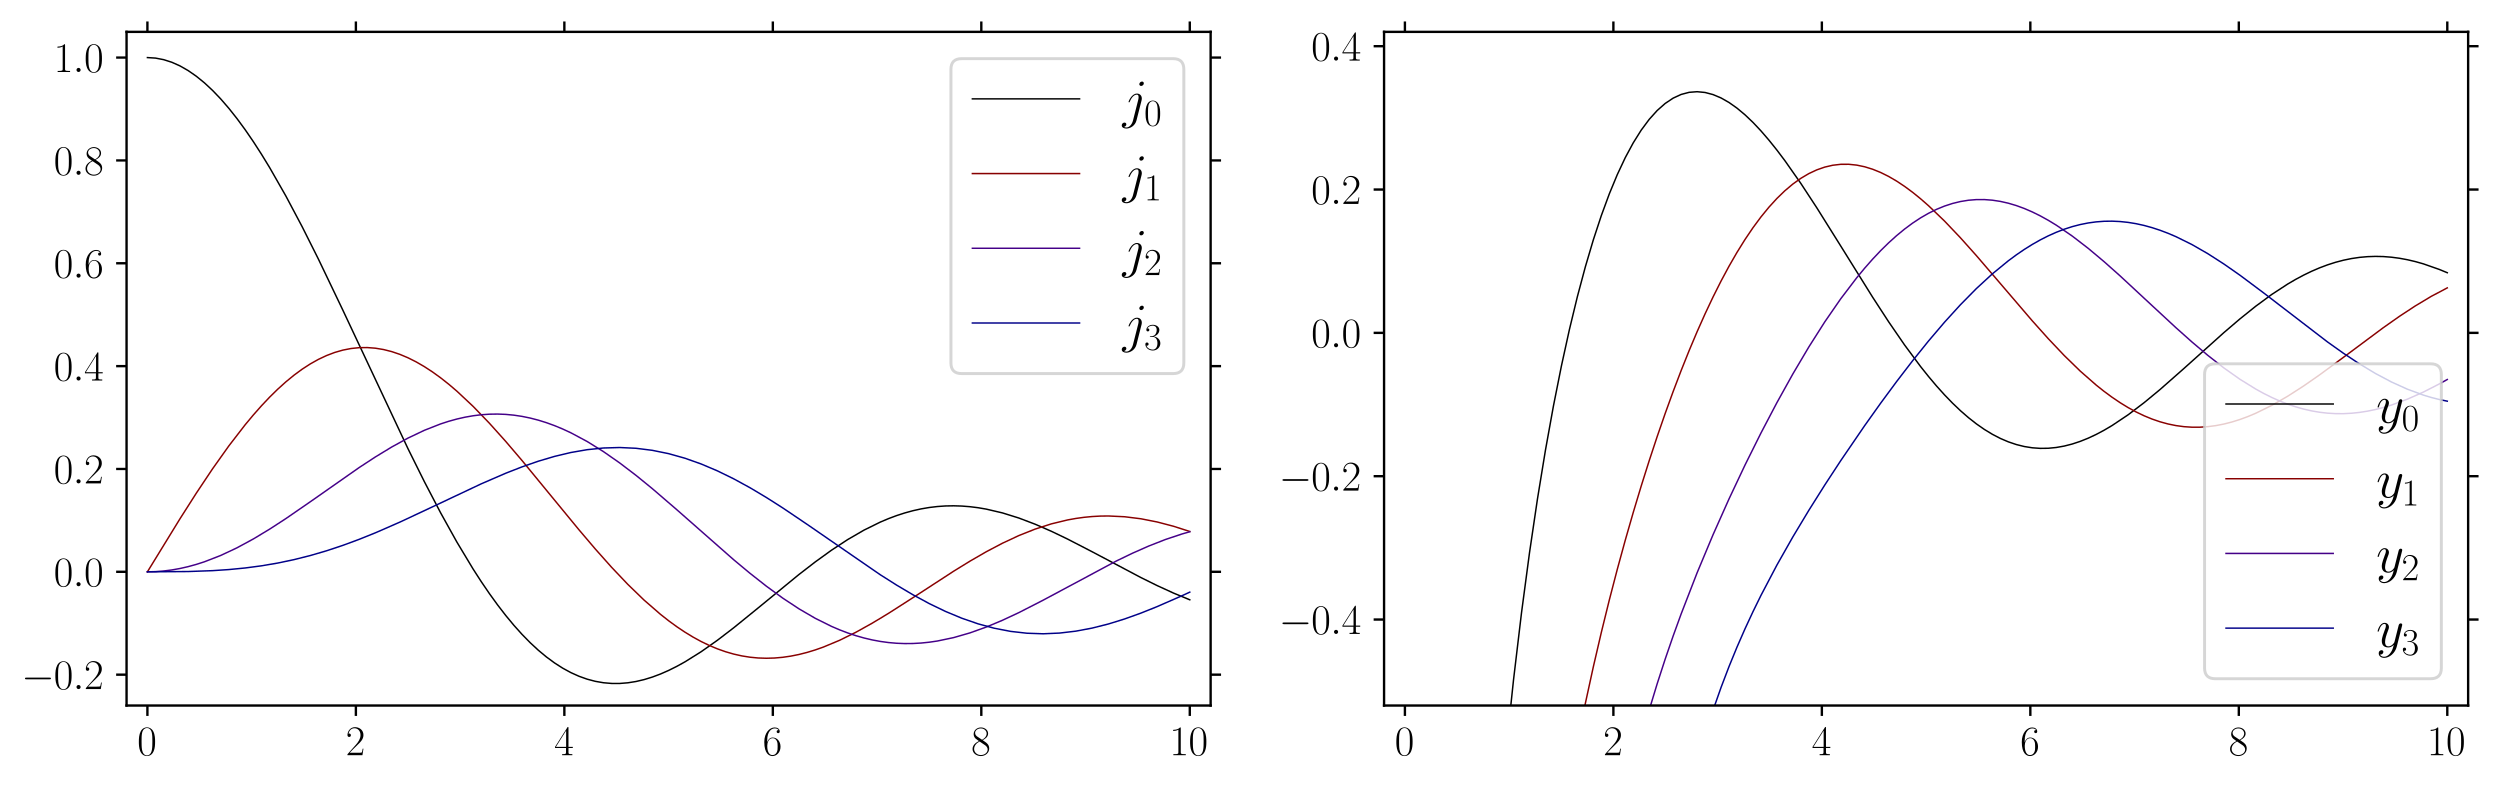 <?xml version="1.0" encoding="utf-8" standalone="no"?>
<!DOCTYPE svg PUBLIC "-//W3C//DTD SVG 1.1//EN"
  "http://www.w3.org/Graphics/SVG/1.1/DTD/svg11.dtd">
<svg xmlns:xlink="http://www.w3.org/1999/xlink" width="839.52pt" height="263.52pt" viewBox="0 0 839.52 263.52" xmlns="http://www.w3.org/2000/svg" version="1.1">
 <defs>
  <style type="text/css">*{stroke-linejoin: round; stroke-linecap: butt}</style>
 </defs>
 <g id="figure_1">
  <g id="patch_1">
   <path d="M 0 263.52 
L 839.52 263.52 
L 839.52 0 
L 0 0 
z
" style="fill: #ffffff"/>
  </g>
  <g id="axes_1">
   <g id="patch_2">
    <path d="M 42.499 236.922 
L 406.54 236.922 
L 406.54 10.7 
L 42.499 10.7 
z
" style="fill: #ffffff"/>
   </g>
   <g id="matplotlib.axis_1">
    <g id="xtick_1">
     <g id="line2d_1">
      <defs>
       <path id="m8d6387496d" d="M 0 0 
L 0 3.5 
" style="stroke: #000000; stroke-width: 0.8"/>
      </defs>
      <g>
       <use xlink:href="#m8d6387496d" x="49.5" y="236.922" style="stroke: #000000; stroke-width: 0.8"/>
      </g>
     </g>
     <g id="line2d_2">
      <defs>
       <path id="m1ee911e952" d="M 0 0 
L 0 -3.5 
" style="stroke: #000000; stroke-width: 0.8"/>
      </defs>
      <g>
       <use xlink:href="#m1ee911e952" x="49.5" y="10.7" style="stroke: #000000; stroke-width: 0.8"/>
      </g>
     </g>
     <g id="text_1">
      <!-- $\mathdefault{0}$ -->
      <g transform="translate(46.085 253.608) scale(0.14 -0.14)">
       <defs>
        <path id="CMR17-30" d="M 2688 2025 
C 2688 2416 2682 3080 2413 3591 
C 2176 4039 1798 4198 1466 4198 
C 1158 4198 768 4058 525 3597 
C 269 3118 243 2524 243 2025 
C 243 1661 250 1106 448 619 
C 723 -39 1216 -128 1466 -128 
C 1760 -128 2208 -7 2470 600 
C 2662 1042 2688 1559 2688 2025 
z
M 1466 -26 
C 1056 -26 813 325 723 812 
C 653 1188 653 1738 653 2096 
C 653 2588 653 2997 736 3387 
C 858 3929 1216 4096 1466 4096 
C 1728 4096 2067 3923 2189 3400 
C 2272 3036 2278 2607 2278 2096 
C 2278 1680 2278 1169 2202 792 
C 2067 95 1690 -26 1466 -26 
z
" transform="scale(0.016)"/>
       </defs>
       <use xlink:href="#CMR17-30" transform="scale(0.996)"/>
      </g>
     </g>
    </g>
    <g id="xtick_2">
     <g id="line2d_3">
      <g>
       <use xlink:href="#m8d6387496d" x="119.508" y="236.922" style="stroke: #000000; stroke-width: 0.8"/>
      </g>
     </g>
     <g id="line2d_4">
      <g>
       <use xlink:href="#m1ee911e952" x="119.508" y="10.7" style="stroke: #000000; stroke-width: 0.8"/>
      </g>
     </g>
     <g id="text_2">
      <!-- $\mathdefault{2}$ -->
      <g transform="translate(116.093 253.608) scale(0.14 -0.14)">
       <defs>
        <path id="CMR17-32" d="M 2669 989 
L 2554 989 
C 2490 536 2438 459 2413 420 
C 2381 369 1920 369 1830 369 
L 602 369 
C 832 619 1280 1072 1824 1597 
C 2214 1967 2669 2402 2669 3035 
C 2669 3790 2067 4224 1395 4224 
C 691 4224 262 3604 262 3030 
C 262 2780 448 2748 525 2748 
C 589 2748 781 2787 781 3010 
C 781 3207 614 3264 525 3264 
C 486 3264 448 3258 422 3245 
C 544 3790 915 4058 1306 4058 
C 1862 4058 2227 3617 2227 3035 
C 2227 2479 1901 2000 1536 1584 
L 262 146 
L 262 0 
L 2515 0 
L 2669 989 
z
" transform="scale(0.016)"/>
       </defs>
       <use xlink:href="#CMR17-32" transform="scale(0.996)"/>
      </g>
     </g>
    </g>
    <g id="xtick_3">
     <g id="line2d_5">
      <g>
       <use xlink:href="#m8d6387496d" x="189.515" y="236.922" style="stroke: #000000; stroke-width: 0.8"/>
      </g>
     </g>
     <g id="line2d_6">
      <g>
       <use xlink:href="#m1ee911e952" x="189.515" y="10.7" style="stroke: #000000; stroke-width: 0.8"/>
      </g>
     </g>
     <g id="text_3">
      <!-- $\mathdefault{4}$ -->
      <g transform="translate(186.101 253.608) scale(0.14 -0.14)">
       <defs>
        <path id="CMR17-34" d="M 2150 4122 
C 2150 4256 2144 4256 2029 4256 
L 128 1254 
L 128 1088 
L 1779 1088 
L 1779 457 
C 1779 224 1766 160 1318 160 
L 1197 160 
L 1197 0 
C 1402 0 1747 0 1965 0 
C 2182 0 2528 0 2733 0 
L 2733 160 
L 2611 160 
C 2163 160 2150 224 2150 457 
L 2150 1088 
L 2803 1088 
L 2803 1254 
L 2150 1254 
L 2150 4122 
z
M 1798 3703 
L 1798 1254 
L 256 1254 
L 1798 3703 
z
" transform="scale(0.016)"/>
       </defs>
       <use xlink:href="#CMR17-34" transform="scale(0.996)"/>
      </g>
     </g>
    </g>
    <g id="xtick_4">
     <g id="line2d_7">
      <g>
       <use xlink:href="#m8d6387496d" x="259.523" y="236.922" style="stroke: #000000; stroke-width: 0.8"/>
      </g>
     </g>
     <g id="line2d_8">
      <g>
       <use xlink:href="#m1ee911e952" x="259.523" y="10.7" style="stroke: #000000; stroke-width: 0.8"/>
      </g>
     </g>
     <g id="text_4">
      <!-- $\mathdefault{6}$ -->
      <g transform="translate(256.109 253.608) scale(0.14 -0.14)">
       <defs>
        <path id="CMR17-36" d="M 678 2176 
C 678 3690 1395 4032 1811 4032 
C 1946 4032 2272 4009 2400 3776 
C 2298 3776 2106 3776 2106 3553 
C 2106 3381 2246 3323 2336 3323 
C 2394 3323 2566 3348 2566 3560 
C 2566 3954 2246 4179 1805 4179 
C 1043 4179 243 3390 243 1984 
C 243 253 966 -128 1478 -128 
C 2099 -128 2688 427 2688 1283 
C 2688 2081 2170 2662 1517 2662 
C 1126 2662 838 2407 678 1960 
L 678 2176 
z
M 1478 25 
C 691 25 691 1200 691 1436 
C 691 1896 909 2560 1504 2560 
C 1613 2560 1926 2560 2138 2120 
C 2253 1870 2253 1609 2253 1289 
C 2253 944 2253 690 2118 434 
C 1978 171 1773 25 1478 25 
z
" transform="scale(0.016)"/>
       </defs>
       <use xlink:href="#CMR17-36" transform="scale(0.996)"/>
      </g>
     </g>
    </g>
    <g id="xtick_5">
     <g id="line2d_9">
      <g>
       <use xlink:href="#m8d6387496d" x="329.531" y="236.922" style="stroke: #000000; stroke-width: 0.8"/>
      </g>
     </g>
     <g id="line2d_10">
      <g>
       <use xlink:href="#m1ee911e952" x="329.531" y="10.7" style="stroke: #000000; stroke-width: 0.8"/>
      </g>
     </g>
     <g id="text_5">
      <!-- $\mathdefault{8}$ -->
      <g transform="translate(326.117 253.608) scale(0.14 -0.14)">
       <defs>
        <path id="CMR17-38" d="M 1741 2264 
C 2144 2467 2554 2773 2554 3263 
C 2554 3841 1990 4179 1472 4179 
C 890 4179 378 3759 378 3180 
C 378 3021 416 2747 666 2505 
C 730 2442 998 2251 1171 2130 
C 883 1983 211 1634 211 934 
C 211 279 838 -128 1459 -128 
C 2144 -128 2720 362 2720 1010 
C 2720 1590 2330 1857 2074 2029 
L 1741 2264 
z
M 902 2822 
C 851 2854 595 3051 595 3351 
C 595 3739 998 4032 1459 4032 
C 1965 4032 2336 3676 2336 3262 
C 2336 2669 1670 2331 1638 2331 
C 1632 2331 1626 2331 1574 2370 
L 902 2822 
z
M 2080 1519 
C 2176 1449 2483 1240 2483 851 
C 2483 381 2010 25 1472 25 
C 890 25 448 438 448 940 
C 448 1443 838 1862 1280 2060 
L 2080 1519 
z
" transform="scale(0.016)"/>
       </defs>
       <use xlink:href="#CMR17-38" transform="scale(0.996)"/>
      </g>
     </g>
    </g>
    <g id="xtick_6">
     <g id="line2d_11">
      <g>
       <use xlink:href="#m8d6387496d" x="399.539" y="236.922" style="stroke: #000000; stroke-width: 0.8"/>
      </g>
     </g>
     <g id="line2d_12">
      <g>
       <use xlink:href="#m1ee911e952" x="399.539" y="10.7" style="stroke: #000000; stroke-width: 0.8"/>
      </g>
     </g>
     <g id="text_6">
      <!-- $\mathdefault{10}$ -->
      <g transform="translate(392.711 253.608) scale(0.14 -0.14)">
       <defs>
        <path id="CMR17-31" d="M 1702 4058 
C 1702 4192 1696 4192 1606 4192 
C 1357 3916 979 3827 621 3827 
C 602 3827 570 3827 563 3808 
C 557 3795 557 3782 557 3648 
C 755 3648 1088 3686 1344 3839 
L 1344 461 
C 1344 236 1331 160 781 160 
L 589 160 
L 589 0 
C 896 0 1216 0 1523 0 
C 1830 0 2150 0 2458 0 
L 2458 160 
L 2266 160 
C 1715 160 1702 230 1702 458 
L 1702 4058 
z
" transform="scale(0.016)"/>
       </defs>
       <use xlink:href="#CMR17-31" transform="scale(0.996)"/>
       <use xlink:href="#CMR17-30" transform="translate(45.69 0) scale(0.996)"/>
      </g>
     </g>
    </g>
   </g>
   <g id="matplotlib.axis_2">
    <g id="ytick_1">
     <g id="line2d_13">
      <defs>
       <path id="m54f9324bfe" d="M 0 0 
L -3.5 0 
" style="stroke: #000000; stroke-width: 0.8"/>
      </defs>
      <g>
       <use xlink:href="#m54f9324bfe" x="42.499" y="226.561" style="stroke: #000000; stroke-width: 0.8"/>
      </g>
     </g>
     <g id="line2d_14">
      <defs>
       <path id="m82f58ac1da" d="M 0 0 
L 3.5 0 
" style="stroke: #000000; stroke-width: 0.8"/>
      </defs>
      <g>
       <use xlink:href="#m82f58ac1da" x="406.54" y="226.561" style="stroke: #000000; stroke-width: 0.8"/>
      </g>
     </g>
     <g id="text_7">
      <!-- $\mathdefault{−0.2}$ -->
      <g transform="translate(7.2 231.404) scale(0.14 -0.14)">
       <defs>
        <path id="CMSY10-0" d="M 4218 1472 
C 4326 1472 4442 1472 4442 1600 
C 4442 1728 4326 1728 4218 1728 
L 755 1728 
C 646 1728 531 1728 531 1600 
C 531 1472 646 1472 755 1472 
L 4218 1472 
z
" transform="scale(0.016)"/>
        <path id="CMMI12-3a" d="M 1178 307 
C 1178 492 1024 619 870 619 
C 685 619 557 466 557 313 
C 557 128 710 0 864 0 
C 1050 0 1178 153 1178 307 
z
" transform="scale(0.016)"/>
       </defs>
       <use xlink:href="#CMSY10-0" transform="scale(0.996)"/>
       <use xlink:href="#CMR17-30" transform="translate(77.487 0) scale(0.996)"/>
       <use xlink:href="#CMMI12-3a" transform="translate(123.178 0) scale(0.996)"/>
       <use xlink:href="#CMR17-32" transform="translate(150.275 0) scale(0.996)"/>
      </g>
     </g>
    </g>
    <g id="ytick_2">
     <g id="line2d_15">
      <g>
       <use xlink:href="#m54f9324bfe" x="42.499" y="192.023" style="stroke: #000000; stroke-width: 0.8"/>
      </g>
     </g>
     <g id="line2d_16">
      <g>
       <use xlink:href="#m82f58ac1da" x="406.54" y="192.023" style="stroke: #000000; stroke-width: 0.8"/>
      </g>
     </g>
     <g id="text_8">
      <!-- $\mathdefault{0.0}$ -->
      <g transform="translate(18.048 196.866) scale(0.14 -0.14)">
       <use xlink:href="#CMR17-30" transform="scale(0.996)"/>
       <use xlink:href="#CMMI12-3a" transform="translate(45.69 0) scale(0.996)"/>
       <use xlink:href="#CMR17-30" transform="translate(72.788 0) scale(0.996)"/>
      </g>
     </g>
    </g>
    <g id="ytick_3">
     <g id="line2d_17">
      <g>
       <use xlink:href="#m54f9324bfe" x="42.499" y="157.485" style="stroke: #000000; stroke-width: 0.8"/>
      </g>
     </g>
     <g id="line2d_18">
      <g>
       <use xlink:href="#m82f58ac1da" x="406.54" y="157.485" style="stroke: #000000; stroke-width: 0.8"/>
      </g>
     </g>
     <g id="text_9">
      <!-- $\mathdefault{0.2}$ -->
      <g transform="translate(18.048 162.328) scale(0.14 -0.14)">
       <use xlink:href="#CMR17-30" transform="scale(0.996)"/>
       <use xlink:href="#CMMI12-3a" transform="translate(45.69 0) scale(0.996)"/>
       <use xlink:href="#CMR17-32" transform="translate(72.788 0) scale(0.996)"/>
      </g>
     </g>
    </g>
    <g id="ytick_4">
     <g id="line2d_19">
      <g>
       <use xlink:href="#m54f9324bfe" x="42.499" y="122.948" style="stroke: #000000; stroke-width: 0.8"/>
      </g>
     </g>
     <g id="line2d_20">
      <g>
       <use xlink:href="#m82f58ac1da" x="406.54" y="122.948" style="stroke: #000000; stroke-width: 0.8"/>
      </g>
     </g>
     <g id="text_10">
      <!-- $\mathdefault{0.4}$ -->
      <g transform="translate(18.048 127.791) scale(0.14 -0.14)">
       <use xlink:href="#CMR17-30" transform="scale(0.996)"/>
       <use xlink:href="#CMMI12-3a" transform="translate(45.69 0) scale(0.996)"/>
       <use xlink:href="#CMR17-34" transform="translate(72.788 0) scale(0.996)"/>
      </g>
     </g>
    </g>
    <g id="ytick_5">
     <g id="line2d_21">
      <g>
       <use xlink:href="#m54f9324bfe" x="42.499" y="88.41" style="stroke: #000000; stroke-width: 0.8"/>
      </g>
     </g>
     <g id="line2d_22">
      <g>
       <use xlink:href="#m82f58ac1da" x="406.54" y="88.41" style="stroke: #000000; stroke-width: 0.8"/>
      </g>
     </g>
     <g id="text_11">
      <!-- $\mathdefault{0.6}$ -->
      <g transform="translate(18.048 93.253) scale(0.14 -0.14)">
       <use xlink:href="#CMR17-30" transform="scale(0.996)"/>
       <use xlink:href="#CMMI12-3a" transform="translate(45.69 0) scale(0.996)"/>
       <use xlink:href="#CMR17-36" transform="translate(72.788 0) scale(0.996)"/>
      </g>
     </g>
    </g>
    <g id="ytick_6">
     <g id="line2d_23">
      <g>
       <use xlink:href="#m54f9324bfe" x="42.499" y="53.872" style="stroke: #000000; stroke-width: 0.8"/>
      </g>
     </g>
     <g id="line2d_24">
      <g>
       <use xlink:href="#m82f58ac1da" x="406.54" y="53.872" style="stroke: #000000; stroke-width: 0.8"/>
      </g>
     </g>
     <g id="text_12">
      <!-- $\mathdefault{0.8}$ -->
      <g transform="translate(18.048 58.715) scale(0.14 -0.14)">
       <use xlink:href="#CMR17-30" transform="scale(0.996)"/>
       <use xlink:href="#CMMI12-3a" transform="translate(45.69 0) scale(0.996)"/>
       <use xlink:href="#CMR17-38" transform="translate(72.788 0) scale(0.996)"/>
      </g>
     </g>
    </g>
    <g id="ytick_7">
     <g id="line2d_25">
      <g>
       <use xlink:href="#m54f9324bfe" x="42.499" y="19.334" style="stroke: #000000; stroke-width: 0.8"/>
      </g>
     </g>
     <g id="line2d_26">
      <g>
       <use xlink:href="#m82f58ac1da" x="406.54" y="19.334" style="stroke: #000000; stroke-width: 0.8"/>
      </g>
     </g>
     <g id="text_13">
      <!-- $\mathdefault{1.0}$ -->
      <g transform="translate(18.048 24.177) scale(0.14 -0.14)">
       <use xlink:href="#CMR17-31" transform="scale(0.996)"/>
       <use xlink:href="#CMMI12-3a" transform="translate(45.69 0) scale(0.996)"/>
       <use xlink:href="#CMR17-30" transform="translate(72.788 0) scale(0.996)"/>
      </g>
     </g>
    </g>
   </g>
   <g id="line2d_27">
    <path d="M 49.5 19.334 
L 52.234 19.51 
L 54.969 20.036 
L 57.704 20.911 
L 60.438 22.131 
L 63.173 23.693 
L 65.908 25.589 
L 68.642 27.814 
L 71.377 30.36 
L 74.112 33.216 
L 76.846 36.373 
L 79.581 39.819 
L 82.316 43.542 
L 85.051 47.528 
L 87.785 51.764 
L 90.52 56.233 
L 95.989 65.808 
L 101.459 76.12 
L 106.928 87.022 
L 115.132 104.151 
L 137.01 150.683 
L 142.479 161.694 
L 147.948 172.179 
L 153.418 182.019 
L 158.887 191.106 
L 161.622 195.338 
L 164.356 199.349 
L 167.091 203.13 
L 169.826 206.672 
L 172.56 209.97 
L 175.295 213.018 
L 178.03 215.81 
L 180.764 218.344 
L 183.499 220.617 
L 186.234 222.628 
L 188.969 224.377 
L 191.703 225.866 
L 194.438 227.096 
L 197.173 228.07 
L 199.907 228.793 
L 202.642 229.269 
L 205.377 229.506 
L 208.111 229.51 
L 210.846 229.289 
L 213.581 228.852 
L 216.315 228.208 
L 219.05 227.368 
L 221.785 226.342 
L 224.519 225.142 
L 227.254 223.78 
L 229.989 222.269 
L 235.458 218.849 
L 240.928 214.99 
L 246.397 210.802 
L 254.601 204.143 
L 268.274 192.94 
L 273.744 188.714 
L 279.213 184.768 
L 284.682 181.179 
L 290.152 178.01 
L 295.621 175.317 
L 298.356 174.161 
L 301.091 173.138 
L 303.825 172.252 
L 306.56 171.503 
L 309.295 170.894 
L 312.029 170.425 
L 314.764 170.097 
L 317.499 169.907 
L 320.233 169.855 
L 322.968 169.938 
L 325.703 170.152 
L 328.437 170.495 
L 331.172 170.961 
L 336.641 172.242 
L 342.111 173.948 
L 347.58 176.023 
L 353.05 178.407 
L 358.519 181.032 
L 366.723 185.27 
L 383.131 193.948 
L 388.6 196.653 
L 394.07 199.16 
L 399.539 201.418 
L 399.539 201.418 
" clip-path="url(#p93f5dc37d2)" style="fill: none; stroke: #000000; stroke-width: 0.5; stroke-linecap: square"/>
   </g>
   <g id="line2d_28">
    <path d="M 49.5 192.023 
L 60.438 174.21 
L 65.908 165.629 
L 71.377 157.432 
L 76.846 149.738 
L 82.316 142.654 
L 85.051 139.373 
L 87.785 136.281 
L 90.52 133.387 
L 93.255 130.703 
L 95.989 128.235 
L 98.724 125.993 
L 101.459 123.982 
L 104.193 122.209 
L 106.928 120.678 
L 109.663 119.393 
L 112.397 118.357 
L 115.132 117.571 
L 117.867 117.036 
L 120.601 116.751 
L 123.336 116.715 
L 126.071 116.926 
L 128.805 117.379 
L 131.54 118.071 
L 134.275 118.996 
L 137.01 120.148 
L 139.744 121.519 
L 142.479 123.101 
L 145.214 124.885 
L 147.948 126.862 
L 150.683 129.021 
L 153.418 131.351 
L 158.887 136.477 
L 164.356 142.139 
L 169.826 148.231 
L 175.295 154.641 
L 186.234 167.956 
L 194.438 177.926 
L 199.907 184.357 
L 205.377 190.499 
L 210.846 196.255 
L 216.315 201.544 
L 221.785 206.292 
L 224.519 208.444 
L 227.254 210.439 
L 229.989 212.271 
L 232.723 213.936 
L 235.458 215.43 
L 238.193 216.75 
L 240.928 217.894 
L 243.662 218.86 
L 246.397 219.649 
L 249.132 220.26 
L 251.866 220.695 
L 254.601 220.956 
L 257.336 221.047 
L 260.07 220.97 
L 262.805 220.73 
L 265.54 220.333 
L 268.274 219.785 
L 271.009 219.091 
L 273.744 218.259 
L 276.478 217.297 
L 281.948 215.014 
L 287.417 212.314 
L 292.887 209.273 
L 298.356 205.972 
L 306.56 200.713 
L 320.233 191.821 
L 325.703 188.45 
L 331.172 185.292 
L 336.641 182.41 
L 342.111 179.859 
L 347.58 177.684 
L 353.05 175.922 
L 358.519 174.597 
L 361.254 174.103 
L 363.988 173.724 
L 366.723 173.459 
L 369.458 173.309 
L 372.192 173.271 
L 377.662 173.528 
L 383.131 174.21 
L 388.6 175.287 
L 394.07 176.722 
L 399.539 178.473 
L 399.539 178.473 
" clip-path="url(#p93f5dc37d2)" style="fill: none; stroke: #880000; stroke-width: 0.5; stroke-linecap: square"/>
   </g>
   <g id="line2d_29">
    <path d="M 49.5 192.023 
L 52.234 191.953 
L 54.969 191.742 
L 57.704 191.393 
L 60.438 190.907 
L 63.173 190.285 
L 65.908 189.533 
L 68.642 188.653 
L 74.112 186.53 
L 79.581 183.96 
L 85.051 180.998 
L 90.52 177.706 
L 95.989 174.152 
L 104.193 168.497 
L 120.601 157.013 
L 126.071 153.434 
L 131.54 150.109 
L 137.01 147.112 
L 142.479 144.51 
L 147.948 142.362 
L 150.683 141.473 
L 153.418 140.717 
L 156.152 140.096 
L 158.887 139.616 
L 161.622 139.279 
L 164.356 139.089 
L 167.091 139.047 
L 169.826 139.155 
L 172.56 139.414 
L 175.295 139.823 
L 178.03 140.382 
L 180.764 141.088 
L 183.499 141.94 
L 186.234 142.935 
L 188.969 144.069 
L 191.703 145.338 
L 197.173 148.26 
L 202.642 151.655 
L 208.111 155.468 
L 213.581 159.636 
L 219.05 164.09 
L 227.254 171.145 
L 246.397 187.978 
L 251.866 192.53 
L 257.336 196.833 
L 262.805 200.82 
L 268.274 204.432 
L 273.744 207.618 
L 279.213 210.336 
L 281.948 211.508 
L 284.682 212.552 
L 287.417 213.464 
L 290.152 214.243 
L 292.887 214.887 
L 295.621 215.397 
L 298.356 215.771 
L 301.091 216.011 
L 303.825 216.117 
L 306.56 216.093 
L 309.295 215.94 
L 312.029 215.661 
L 314.764 215.261 
L 320.233 214.113 
L 325.703 212.535 
L 331.172 210.576 
L 336.641 208.289 
L 342.111 205.733 
L 350.315 201.534 
L 374.927 188.365 
L 380.396 185.728 
L 385.866 183.317 
L 391.335 181.178 
L 396.805 179.35 
L 399.539 178.563 
L 399.539 178.563 
" clip-path="url(#p93f5dc37d2)" style="fill: none; stroke: #440088; stroke-width: 0.5; stroke-linecap: square"/>
   </g>
   <g id="line2d_30">
    <path d="M 49.5 192.023 
L 63.173 191.926 
L 71.377 191.63 
L 76.846 191.265 
L 82.316 190.733 
L 87.785 190.01 
L 93.255 189.08 
L 98.724 187.93 
L 104.193 186.554 
L 109.663 184.954 
L 115.132 183.137 
L 120.601 181.118 
L 126.071 178.916 
L 134.275 175.331 
L 145.214 170.206 
L 161.622 162.466 
L 169.826 158.916 
L 175.295 156.779 
L 180.764 154.878 
L 186.234 153.257 
L 191.703 151.955 
L 197.173 151.007 
L 202.642 150.441 
L 208.111 150.279 
L 213.581 150.537 
L 219.05 151.222 
L 224.519 152.336 
L 229.989 153.869 
L 235.458 155.808 
L 240.928 158.129 
L 246.397 160.802 
L 251.866 163.79 
L 257.336 167.05 
L 262.805 170.533 
L 271.009 176.063 
L 295.621 193.018 
L 301.091 196.484 
L 306.56 199.721 
L 312.029 202.68 
L 317.499 205.318 
L 322.968 207.598 
L 328.437 209.49 
L 333.907 210.97 
L 339.376 212.023 
L 344.846 212.643 
L 350.315 212.83 
L 355.784 212.593 
L 361.254 211.949 
L 366.723 210.922 
L 372.192 209.544 
L 377.662 207.85 
L 383.131 205.885 
L 388.6 203.695 
L 396.805 200.099 
L 399.539 198.844 
L 399.539 198.844 
" clip-path="url(#p93f5dc37d2)" style="fill: none; stroke: #000088; stroke-width: 0.5; stroke-linecap: square"/>
   </g>
   <g id="patch_3">
    <path d="M 42.499 236.922 
L 42.499 10.7 
" style="fill: none; stroke: #000000; stroke-width: 0.8; stroke-linejoin: miter; stroke-linecap: square"/>
   </g>
   <g id="patch_4">
    <path d="M 406.54 236.922 
L 406.54 10.7 
" style="fill: none; stroke: #000000; stroke-width: 0.8; stroke-linejoin: miter; stroke-linecap: square"/>
   </g>
   <g id="patch_5">
    <path d="M 42.499 236.922 
L 406.54 236.922 
" style="fill: none; stroke: #000000; stroke-width: 0.8; stroke-linejoin: miter; stroke-linecap: square"/>
   </g>
   <g id="patch_6">
    <path d="M 42.499 10.7 
L 406.54 10.7 
" style="fill: none; stroke: #000000; stroke-width: 0.8; stroke-linejoin: miter; stroke-linecap: square"/>
   </g>
   <g id="legend_1">
    <g id="patch_7">
     <path d="M 322.93 125.452 
L 393.94 125.452 
Q 397.54 125.452 397.54 121.852 
L 397.54 23.3 
Q 397.54 19.7 393.94 19.7 
L 322.93 19.7 
Q 319.33 19.7 319.33 23.3 
L 319.33 121.852 
Q 319.33 125.452 322.93 125.452 
z
" style="fill: #ffffff; opacity: 0.8; stroke: #cccccc; stroke-linejoin: miter"/>
    </g>
    <g id="line2d_31">
     <path d="M 326.53 33.2 
L 344.53 33.2 
L 362.53 33.2 
" style="fill: none; stroke: #000000; stroke-width: 0.5; stroke-linecap: square"/>
    </g>
    <g id="text_14">
     <!-- $j_0$ -->
     <g transform="translate(376.93 39.5) scale(0.18 -0.18)">
      <defs>
       <path id="CMMI12-6a" d="M 2240 2028 
C 2266 2131 2266 2219 2266 2245 
C 2266 2613 1990 2816 1702 2816 
C 1056 2816 710 1889 710 1845 
C 710 1813 736 1788 774 1788 
C 826 1788 832 1813 864 1876 
C 1120 2492 1440 2689 1683 2689 
C 1818 2689 1888 2618 1888 2397 
C 1888 2245 1869 2181 1843 2067 
L 1235 -327 
C 1114 -796 813 -1152 461 -1152 
C 435 -1152 301 -1152 179 -1088 
C 333 -1056 454 -936 454 -784 
C 454 -682 378 -580 237 -580 
C 70 -580 -83 -720 -83 -911 
C -83 -1171 198 -1280 461 -1280 
C 902 -1280 1485 -956 1645 -320 
L 2240 2028 
z
M 2502 4013 
C 2502 4173 2368 4224 2291 4224 
C 2118 4224 1971 4058 1971 3917 
C 1971 3822 2048 3707 2189 3707 
C 2336 3707 2502 3847 2502 4013 
z
" transform="scale(0.016)"/>
      </defs>
      <use xlink:href="#CMMI12-6a" transform="scale(0.996)"/>
      <use xlink:href="#CMR17-30" transform="translate(40.358 -14.944) scale(0.697)"/>
     </g>
    </g>
    <g id="line2d_32">
     <path d="M 326.53 58.288 
L 344.53 58.288 
L 362.53 58.288 
" style="fill: none; stroke: #880000; stroke-width: 0.5; stroke-linecap: square"/>
    </g>
    <g id="text_15">
     <!-- $j_1$ -->
     <g transform="translate(376.93 64.588) scale(0.18 -0.18)">
      <use xlink:href="#CMMI12-6a" transform="scale(0.996)"/>
      <use xlink:href="#CMR17-31" transform="translate(40.358 -14.944) scale(0.697)"/>
     </g>
    </g>
    <g id="line2d_33">
     <path d="M 326.53 83.376 
L 344.53 83.376 
L 362.53 83.376 
" style="fill: none; stroke: #440088; stroke-width: 0.5; stroke-linecap: square"/>
    </g>
    <g id="text_16">
     <!-- $j_2$ -->
     <g transform="translate(376.93 89.676) scale(0.18 -0.18)">
      <use xlink:href="#CMMI12-6a" transform="scale(0.996)"/>
      <use xlink:href="#CMR17-32" transform="translate(40.358 -14.944) scale(0.697)"/>
     </g>
    </g>
    <g id="line2d_34">
     <path d="M 326.53 108.464 
L 344.53 108.464 
L 362.53 108.464 
" style="fill: none; stroke: #000088; stroke-width: 0.5; stroke-linecap: square"/>
    </g>
    <g id="text_17">
     <!-- $j_3$ -->
     <g transform="translate(376.93 114.764) scale(0.18 -0.18)">
      <defs>
       <path id="CMR17-33" d="M 1414 2157 
C 1984 2157 2234 1662 2234 1090 
C 2234 320 1824 25 1453 25 
C 1114 25 563 194 390 693 
C 422 680 454 680 486 680 
C 640 680 755 782 755 948 
C 755 1133 614 1216 486 1216 
C 378 1216 211 1165 211 926 
C 211 335 787 -128 1466 -128 
C 2176 -128 2720 430 2720 1085 
C 2720 1707 2208 2157 1600 2227 
C 2086 2328 2554 2756 2554 3329 
C 2554 3820 2048 4179 1472 4179 
C 890 4179 378 3829 378 3329 
C 378 3110 544 3072 627 3072 
C 762 3072 877 3155 877 3321 
C 877 3486 762 3569 627 3569 
C 602 3569 570 3569 544 3557 
C 730 3959 1235 4032 1459 4032 
C 1683 4032 2106 3925 2106 3320 
C 2106 3143 2080 2828 1862 2550 
C 1670 2304 1453 2304 1242 2284 
C 1210 2284 1062 2269 1037 2269 
C 992 2263 966 2257 966 2208 
C 966 2163 973 2157 1101 2157 
L 1414 2157 
z
" transform="scale(0.016)"/>
      </defs>
      <use xlink:href="#CMMI12-6a" transform="scale(0.996)"/>
      <use xlink:href="#CMR17-33" transform="translate(40.358 -14.944) scale(0.697)"/>
     </g>
    </g>
   </g>
  </g>
  <g id="axes_2">
   <g id="patch_8">
    <path d="M 464.779 236.922 
L 828.82 236.922 
L 828.82 10.7 
L 464.779 10.7 
z
" style="fill: #ffffff"/>
   </g>
   <g id="matplotlib.axis_3">
    <g id="xtick_7">
     <g id="line2d_35">
      <g>
       <use xlink:href="#m8d6387496d" x="471.78" y="236.922" style="stroke: #000000; stroke-width: 0.8"/>
      </g>
     </g>
     <g id="line2d_36">
      <g>
       <use xlink:href="#m1ee911e952" x="471.78" y="10.7" style="stroke: #000000; stroke-width: 0.8"/>
      </g>
     </g>
     <g id="text_18">
      <!-- $\mathdefault{0}$ -->
      <g transform="translate(468.365 253.608) scale(0.14 -0.14)">
       <use xlink:href="#CMR17-30" transform="scale(0.996)"/>
      </g>
     </g>
    </g>
    <g id="xtick_8">
     <g id="line2d_37">
      <g>
       <use xlink:href="#m8d6387496d" x="541.788" y="236.922" style="stroke: #000000; stroke-width: 0.8"/>
      </g>
     </g>
     <g id="line2d_38">
      <g>
       <use xlink:href="#m1ee911e952" x="541.788" y="10.7" style="stroke: #000000; stroke-width: 0.8"/>
      </g>
     </g>
     <g id="text_19">
      <!-- $\mathdefault{2}$ -->
      <g transform="translate(538.373 253.608) scale(0.14 -0.14)">
       <use xlink:href="#CMR17-32" transform="scale(0.996)"/>
      </g>
     </g>
    </g>
    <g id="xtick_9">
     <g id="line2d_39">
      <g>
       <use xlink:href="#m8d6387496d" x="611.795" y="236.922" style="stroke: #000000; stroke-width: 0.8"/>
      </g>
     </g>
     <g id="line2d_40">
      <g>
       <use xlink:href="#m1ee911e952" x="611.795" y="10.7" style="stroke: #000000; stroke-width: 0.8"/>
      </g>
     </g>
     <g id="text_20">
      <!-- $\mathdefault{4}$ -->
      <g transform="translate(608.381 253.608) scale(0.14 -0.14)">
       <use xlink:href="#CMR17-34" transform="scale(0.996)"/>
      </g>
     </g>
    </g>
    <g id="xtick_10">
     <g id="line2d_41">
      <g>
       <use xlink:href="#m8d6387496d" x="681.803" y="236.922" style="stroke: #000000; stroke-width: 0.8"/>
      </g>
     </g>
     <g id="line2d_42">
      <g>
       <use xlink:href="#m1ee911e952" x="681.803" y="10.7" style="stroke: #000000; stroke-width: 0.8"/>
      </g>
     </g>
     <g id="text_21">
      <!-- $\mathdefault{6}$ -->
      <g transform="translate(678.389 253.608) scale(0.14 -0.14)">
       <use xlink:href="#CMR17-36" transform="scale(0.996)"/>
      </g>
     </g>
    </g>
    <g id="xtick_11">
     <g id="line2d_43">
      <g>
       <use xlink:href="#m8d6387496d" x="751.811" y="236.922" style="stroke: #000000; stroke-width: 0.8"/>
      </g>
     </g>
     <g id="line2d_44">
      <g>
       <use xlink:href="#m1ee911e952" x="751.811" y="10.7" style="stroke: #000000; stroke-width: 0.8"/>
      </g>
     </g>
     <g id="text_22">
      <!-- $\mathdefault{8}$ -->
      <g transform="translate(748.397 253.608) scale(0.14 -0.14)">
       <use xlink:href="#CMR17-38" transform="scale(0.996)"/>
      </g>
     </g>
    </g>
    <g id="xtick_12">
     <g id="line2d_45">
      <g>
       <use xlink:href="#m8d6387496d" x="821.819" y="236.922" style="stroke: #000000; stroke-width: 0.8"/>
      </g>
     </g>
     <g id="line2d_46">
      <g>
       <use xlink:href="#m1ee911e952" x="821.819" y="10.7" style="stroke: #000000; stroke-width: 0.8"/>
      </g>
     </g>
     <g id="text_23">
      <!-- $\mathdefault{10}$ -->
      <g transform="translate(814.991 253.608) scale(0.14 -0.14)">
       <use xlink:href="#CMR17-31" transform="scale(0.996)"/>
       <use xlink:href="#CMR17-30" transform="translate(45.69 0) scale(0.996)"/>
      </g>
     </g>
    </g>
   </g>
   <g id="matplotlib.axis_4">
    <g id="ytick_8">
     <g id="line2d_47">
      <g>
       <use xlink:href="#m54f9324bfe" x="464.779" y="208.043" style="stroke: #000000; stroke-width: 0.8"/>
      </g>
     </g>
     <g id="line2d_48">
      <g>
       <use xlink:href="#m82f58ac1da" x="828.82" y="208.043" style="stroke: #000000; stroke-width: 0.8"/>
      </g>
     </g>
     <g id="text_24">
      <!-- $\mathdefault{−0.4}$ -->
      <g transform="translate(429.48 212.886) scale(0.14 -0.14)">
       <use xlink:href="#CMSY10-0" transform="scale(0.996)"/>
       <use xlink:href="#CMR17-30" transform="translate(77.487 0) scale(0.996)"/>
       <use xlink:href="#CMMI12-3a" transform="translate(123.178 0) scale(0.996)"/>
       <use xlink:href="#CMR17-34" transform="translate(150.275 0) scale(0.996)"/>
      </g>
     </g>
    </g>
    <g id="ytick_9">
     <g id="line2d_49">
      <g>
       <use xlink:href="#m54f9324bfe" x="464.779" y="159.91" style="stroke: #000000; stroke-width: 0.8"/>
      </g>
     </g>
     <g id="line2d_50">
      <g>
       <use xlink:href="#m82f58ac1da" x="828.82" y="159.91" style="stroke: #000000; stroke-width: 0.8"/>
      </g>
     </g>
     <g id="text_25">
      <!-- $\mathdefault{−0.2}$ -->
      <g transform="translate(429.48 164.753) scale(0.14 -0.14)">
       <use xlink:href="#CMSY10-0" transform="scale(0.996)"/>
       <use xlink:href="#CMR17-30" transform="translate(77.487 0) scale(0.996)"/>
       <use xlink:href="#CMMI12-3a" transform="translate(123.178 0) scale(0.996)"/>
       <use xlink:href="#CMR17-32" transform="translate(150.275 0) scale(0.996)"/>
      </g>
     </g>
    </g>
    <g id="ytick_10">
     <g id="line2d_51">
      <g>
       <use xlink:href="#m54f9324bfe" x="464.779" y="111.778" style="stroke: #000000; stroke-width: 0.8"/>
      </g>
     </g>
     <g id="line2d_52">
      <g>
       <use xlink:href="#m82f58ac1da" x="828.82" y="111.778" style="stroke: #000000; stroke-width: 0.8"/>
      </g>
     </g>
     <g id="text_26">
      <!-- $\mathdefault{0.0}$ -->
      <g transform="translate(440.328 116.621) scale(0.14 -0.14)">
       <use xlink:href="#CMR17-30" transform="scale(0.996)"/>
       <use xlink:href="#CMMI12-3a" transform="translate(45.69 0) scale(0.996)"/>
       <use xlink:href="#CMR17-30" transform="translate(72.788 0) scale(0.996)"/>
      </g>
     </g>
    </g>
    <g id="ytick_11">
     <g id="line2d_53">
      <g>
       <use xlink:href="#m54f9324bfe" x="464.779" y="63.646" style="stroke: #000000; stroke-width: 0.8"/>
      </g>
     </g>
     <g id="line2d_54">
      <g>
       <use xlink:href="#m82f58ac1da" x="828.82" y="63.646" style="stroke: #000000; stroke-width: 0.8"/>
      </g>
     </g>
     <g id="text_27">
      <!-- $\mathdefault{0.2}$ -->
      <g transform="translate(440.328 68.489) scale(0.14 -0.14)">
       <use xlink:href="#CMR17-30" transform="scale(0.996)"/>
       <use xlink:href="#CMMI12-3a" transform="translate(45.69 0) scale(0.996)"/>
       <use xlink:href="#CMR17-32" transform="translate(72.788 0) scale(0.996)"/>
      </g>
     </g>
    </g>
    <g id="ytick_12">
     <g id="line2d_55">
      <g>
       <use xlink:href="#m54f9324bfe" x="464.779" y="15.513" style="stroke: #000000; stroke-width: 0.8"/>
      </g>
     </g>
     <g id="line2d_56">
      <g>
       <use xlink:href="#m82f58ac1da" x="828.82" y="15.513" style="stroke: #000000; stroke-width: 0.8"/>
      </g>
     </g>
     <g id="text_28">
      <!-- $\mathdefault{0.4}$ -->
      <g transform="translate(440.328 20.356) scale(0.14 -0.14)">
       <use xlink:href="#CMR17-30" transform="scale(0.996)"/>
       <use xlink:href="#CMMI12-3a" transform="translate(45.69 0) scale(0.996)"/>
       <use xlink:href="#CMR17-34" transform="translate(72.788 0) scale(0.996)"/>
      </g>
     </g>
    </g>
   </g>
   <g id="line2d_57">
    <path d="M 504.56 264.52 
L 505.58 253.565 
L 508.26 228.238 
L 510.94 205.742 
L 513.62 185.613 
L 516.3 167.501 
L 518.98 151.137 
L 521.66 136.314 
L 524.34 122.865 
L 527.02 110.66 
L 529.7 99.591 
L 532.38 89.569 
L 535.06 80.52 
L 537.74 72.383 
L 540.42 65.102 
L 543.1 58.632 
L 545.78 52.931 
L 548.46 47.961 
L 551.14 43.688 
L 553.82 40.08 
L 556.5 37.107 
L 559.18 34.74 
L 561.86 32.952 
L 564.54 31.716 
L 567.22 31.006 
L 569.9 30.794 
L 572.58 31.056 
L 575.26 31.764 
L 577.94 32.894 
L 580.62 34.419 
L 583.3 36.313 
L 585.98 38.55 
L 588.66 41.104 
L 591.34 43.948 
L 594.02 47.056 
L 596.7 50.401 
L 599.38 53.959 
L 604.74 61.603 
L 610.1 69.784 
L 618.14 82.624 
L 628.86 99.819 
L 634.22 108.059 
L 639.58 115.858 
L 644.94 123.081 
L 647.62 126.44 
L 650.3 129.614 
L 652.98 132.591 
L 655.66 135.361 
L 658.34 137.915 
L 661.02 140.246 
L 663.7 142.347 
L 666.38 144.214 
L 669.06 145.843 
L 671.74 147.231 
L 674.42 148.377 
L 677.1 149.282 
L 679.78 149.947 
L 682.46 150.373 
L 685.14 150.566 
L 687.82 150.53 
L 690.5 150.27 
L 693.18 149.794 
L 695.86 149.109 
L 698.54 148.224 
L 701.22 147.149 
L 703.9 145.894 
L 706.58 144.47 
L 709.26 142.888 
L 714.62 139.303 
L 719.98 135.243 
L 725.34 130.817 
L 733.38 123.739 
L 746.779 111.708 
L 752.139 107.128 
L 757.499 102.825 
L 762.859 98.887 
L 768.219 95.388 
L 770.899 93.822 
L 773.579 92.389 
L 776.259 91.094 
L 778.939 89.941 
L 781.619 88.935 
L 784.299 88.079 
L 786.979 87.375 
L 789.659 86.825 
L 792.339 86.429 
L 795.019 86.187 
L 797.699 86.098 
L 800.379 86.159 
L 803.059 86.369 
L 805.739 86.722 
L 808.419 87.216 
L 811.099 87.844 
L 813.779 88.602 
L 819.139 90.479 
L 821.819 91.585 
L 821.819 91.585 
" clip-path="url(#p7634002461)" style="fill: none; stroke: #000000; stroke-width: 0.5; stroke-linecap: square"/>
   </g>
   <g id="line2d_58">
    <path d="M 526.855 264.52 
L 527.02 263.564 
L 529.7 249.344 
L 532.38 236.174 
L 535.06 223.889 
L 537.74 212.358 
L 540.42 201.481 
L 543.1 191.179 
L 545.78 181.391 
L 548.46 172.07 
L 551.14 163.179 
L 553.82 154.692 
L 556.5 146.587 
L 559.18 138.849 
L 561.86 131.467 
L 564.54 124.434 
L 567.22 117.744 
L 569.9 111.395 
L 572.58 105.385 
L 575.26 99.714 
L 577.94 94.383 
L 580.62 89.392 
L 583.3 84.743 
L 585.98 80.436 
L 588.66 76.472 
L 591.34 72.852 
L 594.02 69.575 
L 596.7 66.642 
L 599.38 64.05 
L 602.06 61.797 
L 604.74 59.881 
L 607.42 58.297 
L 610.1 57.041 
L 612.78 56.107 
L 615.46 55.488 
L 618.14 55.178 
L 620.82 55.167 
L 623.5 55.446 
L 626.18 56.005 
L 628.86 56.834 
L 631.54 57.92 
L 634.22 59.25 
L 636.9 60.812 
L 639.58 62.592 
L 642.26 64.574 
L 644.94 66.745 
L 647.62 69.088 
L 652.98 74.227 
L 658.34 79.861 
L 663.7 85.855 
L 671.74 95.226 
L 682.46 107.74 
L 687.82 113.725 
L 693.18 119.379 
L 698.54 124.6 
L 703.9 129.301 
L 706.58 131.433 
L 709.26 133.407 
L 711.94 135.218 
L 714.62 136.858 
L 717.3 138.324 
L 719.98 139.61 
L 722.66 140.714 
L 725.34 141.633 
L 728.02 142.367 
L 730.7 142.915 
L 733.38 143.277 
L 736.06 143.456 
L 738.739 143.454 
L 741.419 143.275 
L 744.099 142.922 
L 746.779 142.402 
L 749.459 141.72 
L 752.139 140.883 
L 754.819 139.898 
L 757.499 138.773 
L 762.859 136.139 
L 768.219 133.057 
L 773.579 129.609 
L 778.939 125.882 
L 786.979 119.968 
L 800.379 110.004 
L 805.739 106.236 
L 811.099 102.712 
L 816.459 99.501 
L 821.819 96.666 
L 821.819 96.666 
" clip-path="url(#p7634002461)" style="fill: none; stroke: #880000; stroke-width: 0.5; stroke-linecap: square"/>
   </g>
   <g id="line2d_59">
    <path d="M 546.945 264.52 
L 548.46 258.163 
L 551.14 247.884 
L 553.82 238.406 
L 556.5 229.595 
L 559.18 221.342 
L 561.86 213.556 
L 564.54 206.167 
L 569.9 192.352 
L 575.26 179.549 
L 580.62 167.538 
L 585.98 156.185 
L 591.34 145.419 
L 596.7 135.212 
L 602.06 125.568 
L 607.42 116.512 
L 612.78 108.081 
L 618.14 100.322 
L 623.5 93.281 
L 626.18 90.045 
L 628.86 87.006 
L 631.54 84.169 
L 634.22 81.539 
L 636.9 79.12 
L 639.58 76.917 
L 642.26 74.93 
L 644.94 73.165 
L 647.62 71.621 
L 650.3 70.3 
L 652.98 69.203 
L 655.66 68.328 
L 658.34 67.675 
L 661.02 67.241 
L 663.7 67.024 
L 666.38 67.02 
L 669.06 67.225 
L 671.74 67.632 
L 674.42 68.238 
L 677.1 69.034 
L 679.78 70.014 
L 682.46 71.17 
L 685.14 72.492 
L 687.82 73.973 
L 690.5 75.601 
L 695.86 79.26 
L 701.22 83.383 
L 706.58 87.877 
L 711.94 92.643 
L 722.66 102.599 
L 730.7 110.047 
L 736.06 114.824 
L 741.419 119.349 
L 746.779 123.542 
L 752.139 127.33 
L 757.499 130.652 
L 760.179 132.122 
L 762.859 133.458 
L 765.539 134.654 
L 768.219 135.706 
L 770.899 136.613 
L 773.579 137.371 
L 776.259 137.979 
L 778.939 138.437 
L 781.619 138.744 
L 784.299 138.901 
L 786.979 138.909 
L 789.659 138.771 
L 792.339 138.491 
L 795.019 138.071 
L 797.699 137.515 
L 800.379 136.83 
L 803.059 136.02 
L 808.419 134.051 
L 813.779 131.664 
L 819.139 128.921 
L 821.819 127.438 
L 821.819 127.438 
" clip-path="url(#p7634002461)" style="fill: none; stroke: #440088; stroke-width: 0.5; stroke-linecap: square"/>
   </g>
   <g id="line2d_60">
    <path d="M 567.605 264.52 
L 569.9 255.882 
L 572.58 246.765 
L 575.26 238.465 
L 577.94 230.856 
L 580.62 223.828 
L 583.3 217.294 
L 585.98 211.177 
L 588.66 205.413 
L 591.34 199.949 
L 596.7 189.746 
L 602.06 180.284 
L 607.42 171.367 
L 612.78 162.861 
L 618.14 154.679 
L 626.18 142.915 
L 631.54 135.39 
L 636.9 128.128 
L 642.26 121.153 
L 647.62 114.498 
L 652.98 108.206 
L 658.34 102.32 
L 663.7 96.889 
L 669.06 91.956 
L 674.42 87.566 
L 677.1 85.587 
L 679.78 83.757 
L 682.46 82.081 
L 685.14 80.562 
L 687.82 79.203 
L 690.5 78.007 
L 693.18 76.975 
L 695.86 76.108 
L 698.54 75.409 
L 701.22 74.875 
L 703.9 74.509 
L 706.58 74.307 
L 709.26 74.27 
L 711.94 74.394 
L 714.62 74.676 
L 717.3 75.114 
L 719.98 75.703 
L 722.66 76.439 
L 725.34 77.316 
L 728.02 78.329 
L 730.7 79.471 
L 736.06 82.117 
L 741.419 85.196 
L 746.779 88.641 
L 752.139 92.382 
L 760.179 98.385 
L 781.619 114.845 
L 786.979 118.653 
L 792.339 122.198 
L 797.699 125.421 
L 803.059 128.269 
L 808.419 130.697 
L 813.779 132.67 
L 816.459 133.477 
L 819.139 134.16 
L 821.819 134.72 
L 821.819 134.72 
" clip-path="url(#p7634002461)" style="fill: none; stroke: #000088; stroke-width: 0.5; stroke-linecap: square"/>
   </g>
   <g id="patch_9">
    <path d="M 464.779 236.922 
L 464.779 10.7 
" style="fill: none; stroke: #000000; stroke-width: 0.8; stroke-linejoin: miter; stroke-linecap: square"/>
   </g>
   <g id="patch_10">
    <path d="M 828.82 236.922 
L 828.82 10.7 
" style="fill: none; stroke: #000000; stroke-width: 0.8; stroke-linejoin: miter; stroke-linecap: square"/>
   </g>
   <g id="patch_11">
    <path d="M 464.779 236.922 
L 828.82 236.922 
" style="fill: none; stroke: #000000; stroke-width: 0.8; stroke-linejoin: miter; stroke-linecap: square"/>
   </g>
   <g id="patch_12">
    <path d="M 464.779 10.7 
L 828.82 10.7 
" style="fill: none; stroke: #000000; stroke-width: 0.8; stroke-linejoin: miter; stroke-linecap: square"/>
   </g>
   <g id="legend_2">
    <g id="patch_13">
     <path d="M 743.913 227.922 
L 816.22 227.922 
Q 819.82 227.922 819.82 224.322 
L 819.82 125.77 
Q 819.82 122.17 816.22 122.17 
L 743.913 122.17 
Q 740.313 122.17 740.313 125.77 
L 740.313 224.322 
Q 740.313 227.922 743.913 227.922 
z
" style="fill: #ffffff; opacity: 0.8; stroke: #cccccc; stroke-linejoin: miter"/>
    </g>
    <g id="line2d_61">
     <path d="M 747.513 135.67 
L 765.513 135.67 
L 783.513 135.67 
" style="fill: none; stroke: #000000; stroke-width: 0.5; stroke-linecap: square"/>
    </g>
    <g id="text_29">
     <!-- $y_0$ -->
     <g transform="translate(797.913 141.97) scale(0.18 -0.18)">
      <defs>
       <path id="CMMI12-79" d="M 1683 -700 
C 1510 -939 1261 -1152 947 -1152 
C 870 -1152 563 -1152 467 -889 
C 486 -895 518 -895 531 -895 
C 723 -895 851 -729 851 -582 
C 851 -435 730 -384 634 -384 
C 531 -384 307 -458 307 -759 
C 307 -1071 582 -1286 947 -1286 
C 1587 -1286 2234 -700 2413 6 
L 3040 2485 
C 3046 2517 3059 2556 3059 2594 
C 3059 2689 2982 2753 2886 2753 
C 2829 2753 2694 2727 2643 2535 
L 2170 658 
C 2138 543 2138 530 2086 460 
C 1958 281 1747 64 1440 64 
C 1082 64 1050 415 1050 588 
C 1050 952 1222 1443 1395 1903 
C 1466 2088 1504 2178 1504 2305 
C 1504 2574 1312 2816 998 2816 
C 410 2816 173 1890 173 1839 
C 173 1814 198 1782 243 1782 
C 301 1782 307 1807 333 1897 
C 486 2433 730 2689 979 2689 
C 1037 2689 1146 2689 1146 2478 
C 1146 2312 1075 2127 979 1884 
C 666 1047 666 837 666 683 
C 666 77 1101 -64 1421 -64 
C 1606 -64 1837 -6 2061 230 
L 2067 224 
C 1971 -147 1907 -392 1683 -700 
z
" transform="scale(0.016)"/>
      </defs>
      <use xlink:href="#CMMI12-79" transform="scale(0.996)"/>
      <use xlink:href="#CMR17-30" transform="translate(47.564 -14.944) scale(0.697)"/>
     </g>
    </g>
    <g id="line2d_62">
     <path d="M 747.513 160.758 
L 765.513 160.758 
L 783.513 160.758 
" style="fill: none; stroke: #880000; stroke-width: 0.5; stroke-linecap: square"/>
    </g>
    <g id="text_30">
     <!-- $y_1$ -->
     <g transform="translate(797.913 167.058) scale(0.18 -0.18)">
      <use xlink:href="#CMMI12-79" transform="scale(0.996)"/>
      <use xlink:href="#CMR17-31" transform="translate(47.564 -14.944) scale(0.697)"/>
     </g>
    </g>
    <g id="line2d_63">
     <path d="M 747.513 185.846 
L 765.513 185.846 
L 783.513 185.846 
" style="fill: none; stroke: #440088; stroke-width: 0.5; stroke-linecap: square"/>
    </g>
    <g id="text_31">
     <!-- $y_2$ -->
     <g transform="translate(797.913 192.146) scale(0.18 -0.18)">
      <use xlink:href="#CMMI12-79" transform="scale(0.996)"/>
      <use xlink:href="#CMR17-32" transform="translate(47.564 -14.944) scale(0.697)"/>
     </g>
    </g>
    <g id="line2d_64">
     <path d="M 747.513 210.934 
L 765.513 210.934 
L 783.513 210.934 
" style="fill: none; stroke: #000088; stroke-width: 0.5; stroke-linecap: square"/>
    </g>
    <g id="text_32">
     <!-- $y_3$ -->
     <g transform="translate(797.913 217.234) scale(0.18 -0.18)">
      <use xlink:href="#CMMI12-79" transform="scale(0.996)"/>
      <use xlink:href="#CMR17-33" transform="translate(47.564 -14.944) scale(0.697)"/>
     </g>
    </g>
   </g>
  </g>
 </g>
 <defs>
  <clipPath id="p93f5dc37d2">
   <rect x="42.499" y="10.7" width="364.041" height="226.222"/>
  </clipPath>
  <clipPath id="p7634002461">
   <rect x="464.779" y="10.7" width="364.041" height="226.222"/>
  </clipPath>
 </defs>
</svg>
